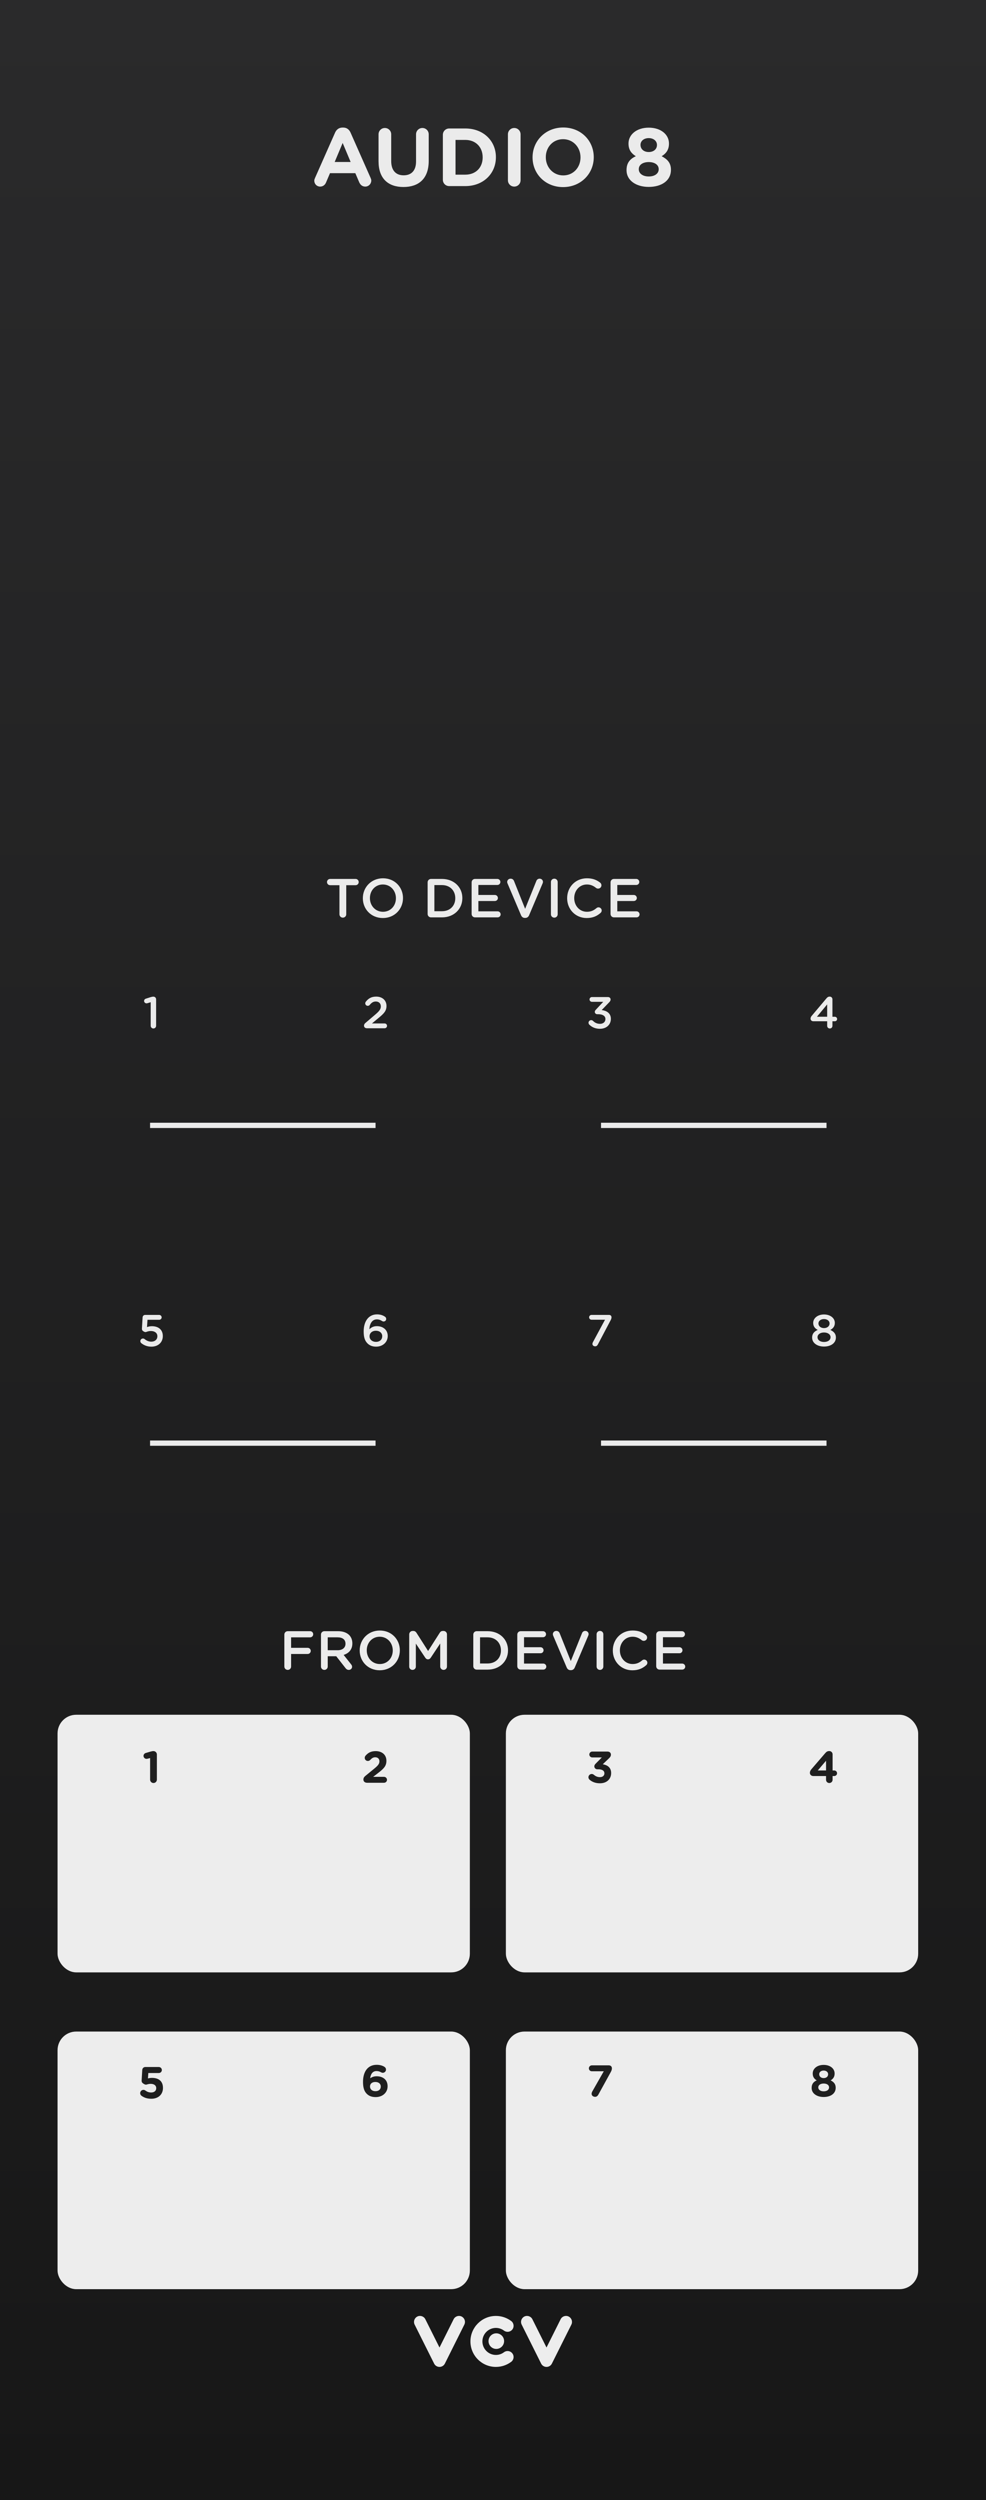 <?xml version="1.0" encoding="UTF-8"?>
<svg xmlns="http://www.w3.org/2000/svg" width="150" height="380" xmlns:xlink="http://www.w3.org/1999/xlink" viewBox="0 0 150 380">
  <rect x="0" y="0" width="150" height="380" fill="#808080" stroke="none"/>
  <defs>
    <linearGradient id="uuid-04a27c9a-d6a0-42cc-8661-4c90d509ce34" x1="75" y1="0" x2="75" y2="380" gradientUnits="userSpaceOnUse">
      <stop offset="0" stop-color="#2a2a2b"/>
      <stop offset="1" stop-color="#171717"/>
    </linearGradient>
  </defs>
  <g id="uuid-3f90dfea-7970-469d-a987-2ec0b5f83b32" data-name="FND BG">
    <rect width="150" height="380" fill="url(#uuid-04a27c9a-d6a0-42cc-8661-4c90d509ce34)"/>
  </g>
  <g id="uuid-fca0a028-b84c-4f99-84d8-775014529043" data-name="FND GRAPH">
    <rect x="8.755" y="308.779" width="62.724" height="39.157" rx="2.835" ry="2.835" fill="#ededed"/>
    <rect x="76.959" y="308.779" width="62.724" height="39.157" rx="2.835" ry="2.835" fill="#ededed"/>
    <rect x="8.755" y="260.629" width="62.724" height="39.157" rx="2.835" ry="2.835" fill="#ededed"/>
    <rect x="76.959" y="260.629" width="62.724" height="39.157" rx="2.835" ry="2.835" fill="#ededed"/>
    <g>
      <path id="uuid-e0bfd121-d179-4862-85e4-170ac4b107de" data-name="path39377" d="m66.86,359.753c-.346,0-.664-.195-.815-.501l-2.967-5.929c-.224-.452-.041-.998.407-1.227.452-.224.998-.041,1.223.412l2.152,4.295,2.148-4.295c.224-.452.774-.636,1.223-.412.452.228.636.774.408,1.227l-2.963,5.929c-.155.306-.473.501-.815.501" fill="#ededed"/>
      <path id="uuid-0e104b70-65d9-43cf-97ec-218133d90d1d" data-name="path39379" d="m83.14,359.753c-.346,0-.66-.195-.815-.501l-2.963-5.929c-.228-.452-.045-.998.407-1.227.448-.224.998-.041,1.223.412l2.148,4.295,2.148-4.295c.224-.452.774-.636,1.223-.412.452.228.636.774.412,1.227l-2.967,5.929c-.155.306-.469.501-.815.501" fill="#ededed"/>
      <path id="uuid-81af0835-260b-48d4-8c13-c6d8ef307e01" data-name="path39381" d="m75.442,359.753c-2.139,0-3.875-1.736-3.875-3.875,0-2.135,1.736-3.875,3.875-3.875.848,0,1.65.269,2.327.774.403.302.485.876.179,1.28-.302.399-.872.481-1.276.179-.355-.269-.782-.412-1.231-.412-1.133,0-2.054.921-2.054,2.054s.921,2.054,2.054,2.054c.448,0,.876-.143,1.231-.412.403-.302.974-.22,1.276.183.306.399.224.974-.179,1.275-.676.505-1.479.774-2.327.774" fill="#ededed"/>
      <path id="uuid-aa2be3c3-74bd-4ebf-9ae5-d2e7bce843d4" data-name="path39383" d="m76.689,355.832c0,.656-.534,1.186-1.19,1.186-.652,0-1.182-.53-1.182-1.186s.53-1.186,1.182-1.186c.656,0,1.19.53,1.19,1.186" fill="#ededed"/>
    </g>
    <path id="uuid-ed0a85b9-9484-457e-a091-e0199b9ebe36" data-name="path39367" d="m91.433,171.049h34.304" fill="none" stroke="#ebebeb" stroke-miterlimit="28.346" stroke-width=".8"/>
    <path id="uuid-25aa7fe0-af73-4fe0-aba1-fc9d80585310" data-name="path39369" d="m22.829,171.049h34.304" fill="none" stroke="#ebebeb" stroke-miterlimit="28.346" stroke-width=".8"/>
    <path id="uuid-1cd8d502-2729-4e50-bfbc-f64404b883fb" data-name="path39367" d="m91.433,219.347h34.304" fill="none" stroke="#ebebeb" stroke-miterlimit="28.346" stroke-width=".8"/>
    <path id="uuid-1bb7fdcc-f735-4be2-a8ac-673bd71e3f86" data-name="path39369" d="m22.829,219.347h34.304" fill="none" stroke="#ebebeb" stroke-miterlimit="28.346" stroke-width=".8"/>
  </g>
  <g id="uuid-1eabeda2-4f90-462b-a9e5-d7e5a265935d" data-name="FND TXT">
    <path d="m21.534,318.544c-.122-.088-.21-.224-.21-.4,0-.271.223-.501.494-.501.122,0,.203.034.285.095.291.21.568.305.9.305.441,0,.766-.237.766-.657v-.013c0-.407-.346-.644-.84-.644-.4,0-.576.122-.719.122-.148,0-.264-.061-.474-.21-.142-.102-.203-.244-.19-.42l.096-1.605c.014-.25.21-.447.461-.447h2.059c.252,0,.461.21.461.461s-.209.454-.461.454h-1.598l-.055.819c.189-.047.359-.081.623-.081.936,0,1.66.447,1.66,1.518v.014c0,1.002-.725,1.64-1.769,1.64-.657,0-1.11-.176-1.49-.447Z" fill="#1f1f1f"/>
    <path d="m55.787,318.232c-.346-.346-.562-.854-.562-1.795v-.014c0-1.463.664-2.588,2.08-2.588.475,0,.86.115,1.145.285.163.095.271.237.271.447,0,.271-.224.481-.494.481-.088,0-.184-.034-.258-.075-.217-.122-.414-.19-.697-.19-.59,0-.889.475-.956,1.098.237-.156.515-.305.982-.305.942,0,1.667.521,1.667,1.511v.014c0,.969-.779,1.64-1.809,1.64-.617,0-1.037-.176-1.369-.508Zm2.141-1.084v-.014c0-.4-.312-.691-.826-.691-.516,0-.812.284-.812.684v.014c0,.4.311.705.826.705.515,0,.812-.291.812-.698Z" fill="#1f1f1f"/>
    <path d="m90.093,317.907l1.761-3.089h-1.814c-.252,0-.455-.196-.455-.447,0-.25.203-.454.455-.454h2.574c.291,0,.475.17.475.468,0,.156-.062.346-.15.508l-1.902,3.456c-.137.25-.299.352-.502.352-.277,0-.535-.169-.535-.467,0-.088.041-.23.095-.325Z" fill="#1f1f1f"/>
    <path d="m123.475,317.358v-.014c0-.576.266-.915.766-1.145-.365-.224-.603-.528-.603-1.036v-.014c0-.725.664-1.301,1.667-1.301,1.002,0,1.666.569,1.666,1.301v.014c0,.508-.236.812-.603,1.036.481.251.766.556.766,1.118v.014c0,.88-.779,1.396-1.829,1.396-1.051,0-1.83-.542-1.83-1.369Zm2.65-.082v-.013c0-.366-.346-.583-.82-.583s-.82.217-.82.583v.013c0,.325.305.59.82.59.515,0,.82-.258.82-.59Zm-.143-1.998v-.014c0-.291-.251-.556-.678-.556-.428,0-.678.257-.678.549v.014c0,.332.264.583.678.583.413,0,.678-.244.678-.576Z" fill="#1f1f1f"/>
    <path d="m22.836,267.211l-.367.095c-.053.013-.128.027-.182.027-.244,0-.455-.203-.455-.447,0-.21.137-.386.346-.447l.672-.197c.195-.054.345-.088.486-.088h.014c.285,0,.516.23.516.515v3.821c0,.285-.23.515-.516.515-.283,0-.514-.23-.514-.515v-3.279Z" fill="#1f1f1f"/>
    <path d="m55.554,269.949l1.349-1.104c.589-.481.819-.745.819-1.138,0-.399-.265-.616-.638-.616-.297,0-.508.128-.771.413-.068.074-.189.149-.353.149-.265,0-.474-.21-.474-.474,0-.115.047-.237.121-.325.38-.44.826-.698,1.545-.698.982,0,1.633.576,1.633,1.463v.014c0,.792-.406,1.186-1.246,1.836l-.773.596h1.654c.25,0,.453.204.453.454,0,.251-.203.447-.453.447h-2.575c-.325,0-.562-.183-.562-.495,0-.203.094-.379.271-.521Z" fill="#1f1f1f"/>
    <path d="m89.693,270.504c-.095-.081-.176-.224-.176-.372,0-.271.23-.502.501-.502.149,0,.251.062.332.129.271.23.556.353.929.353.393,0,.67-.224.67-.576v-.014c0-.386-.346-.603-.928-.603h-.162c-.244,0-.447-.203-.447-.447,0-.143.061-.264.223-.427l.922-.928h-1.457c-.244,0-.447-.203-.447-.447,0-.244.203-.447.447-.447h2.311c.305,0,.528.176.528.46,0,.257-.122.4-.312.583l-.928.888c.643.108,1.273.447,1.273,1.328v.013c0,.894-.65,1.551-1.707,1.551-.678,0-1.186-.21-1.572-.542Z" fill="#1f1f1f"/>
    <path d="m125.666,269.942h-1.951c-.277,0-.508-.204-.508-.481,0-.217.088-.386.244-.569l2.06-2.392c.196-.23.346-.352.65-.352.278,0,.501.217.501.495v2.452h.251c.237,0,.427.19.427.427,0,.237-.189.42-.427.42h-.251v.569c0,.278-.223.495-.501.495s-.495-.217-.495-.495v-.569Zm0-.847v-1.477l-1.26,1.477h1.26Z" fill="#1f1f1f"/>
    <path d="m22.923,152.33l-.487.149c-.048.014-.109.021-.149.021-.196,0-.366-.163-.366-.353,0-.176.108-.312.277-.359l.719-.23c.162-.047.285-.075.406-.075h.014c.237,0,.413.183.413.414v4.011c0,.23-.183.414-.413.414-.224,0-.413-.183-.413-.414v-3.577Z" fill="#ebebeb"/>
    <path d="m55.593,155.48l1.457-1.24c.65-.549.887-.854.887-1.28,0-.468-.331-.739-.765-.739-.38,0-.645.176-.936.528-.061.068-.155.129-.291.129-.21,0-.38-.169-.38-.379,0-.088.034-.183.095-.258.387-.48.827-.765,1.572-.765.928,0,1.565.569,1.565,1.416v.014c0,.745-.394,1.152-1.233,1.836l-.976.813h1.924c.203,0,.366.162.366.366,0,.203-.163.366-.366.366h-2.689c-.258,0-.447-.149-.447-.393,0-.163.074-.298.217-.413Z" fill="#ebebeb"/>
    <path d="m89.667,155.751c-.075-.061-.136-.176-.136-.298,0-.217.183-.4.399-.4.122,0,.21.047.278.108.298.298.637.454,1.077.454.467,0,.819-.284.819-.718v-.014c0-.468-.427-.731-1.091-.731h-.169c-.196,0-.359-.163-.359-.359,0-.108.048-.21.176-.339l1.111-1.186h-1.721c-.203,0-.366-.163-.366-.359,0-.204.163-.366.366-.366h2.426c.237,0,.413.142.413.366,0,.196-.095.312-.237.454l-1.118,1.159c.719.088,1.396.454,1.396,1.328v.014c0,.874-.671,1.504-1.66,1.504-.698,0-1.22-.244-1.605-.616Z" fill="#ebebeb"/>
    <path d="m125.837,155.223h-2.12c-.224,0-.407-.163-.407-.393,0-.163.062-.298.184-.44l2.229-2.642c.149-.176.265-.271.508-.271.224,0,.407.176.407.4v2.662h.365c.196,0,.346.156.346.346s-.149.339-.346.339h-.365v.704c0,.224-.177.394-.4.394s-.399-.17-.399-.394v-.704Zm0-.685v-1.876l-1.559,1.876h1.559Z" fill="#ebebeb"/>
    <path d="m21.517,204.166c-.103-.082-.169-.19-.169-.325,0-.217.182-.4.398-.4.102,0,.177.027.244.082.326.264.658.4,1.03.4.535,0,.921-.318.921-.82v-.013c0-.488-.406-.786-.982-.786-.461,0-.684.162-.812.162s-.23-.047-.393-.162c-.123-.088-.17-.21-.163-.366l.102-1.707c.014-.217.177-.373.38-.373h2.147c.203,0,.372.17.372.373s-.169.366-.372.366h-1.782l-.074,1.111c.224-.081.434-.135.752-.135.928,0,1.653.488,1.653,1.491v.013c0,.962-.718,1.606-1.734,1.606-.644,0-1.132-.217-1.518-.515Z" fill="#ebebeb"/>
    <path d="m55.9,204.179c-.358-.359-.575-.854-.575-1.809v-.014c0-1.45.69-2.581,2.032-2.581.487,0,.874.129,1.186.339.129.081.21.189.21.359,0,.217-.183.386-.399.386-.075,0-.149-.027-.21-.061-.258-.169-.495-.264-.813-.264-.704,0-1.098.637-1.138,1.504.25-.244.575-.474,1.138-.474.915,0,1.653.542,1.653,1.491v.013c0,.942-.766,1.613-1.762,1.613-.582,0-1.003-.183-1.321-.501Zm2.25-1.078v-.013c0-.474-.38-.827-.969-.827-.59,0-.963.379-.963.834v.013c0,.481.394.847.982.847.59,0,.949-.366.949-.854Z" fill="#ebebeb"/>
    <path d="m90.198,204.003l1.843-3.415h-2.053c-.203,0-.366-.163-.366-.366s.163-.366.366-.366h2.662c.23,0,.38.136.38.373,0,.122-.048.271-.115.399l-1.965,3.727c-.102.189-.23.277-.399.277-.224,0-.427-.135-.427-.373,0-.068.033-.183.074-.257Z" fill="#ebebeb"/>
    <path d="m123.548,203.305v-.014c0-.569.318-.928.854-1.152-.399-.21-.691-.528-.691-1.057v-.014c0-.725.698-1.28,1.646-1.28s1.646.549,1.646,1.28v.014c0,.528-.291.847-.691,1.057.521.237.854.576.854,1.139v.013c0,.847-.771,1.375-1.809,1.375-1.036,0-1.809-.542-1.809-1.362Zm2.805-.047v-.014c0-.434-.434-.718-.996-.718s-.989.285-.989.718v.014c0,.386.366.711.989.711s.996-.318.996-.711Zm-.149-2.094v-.014c0-.365-.339-.664-.847-.664s-.847.298-.847.657v.013c0,.414.359.705.847.705.488,0,.847-.291.847-.698Z" fill="#ebebeb"/>
    <g>
      <path d="m43.258,248.444c0-.292.227-.517.518-.517h3.406c.258,0,.467.208.467.467s-.209.468-.467.468h-2.896v1.594h2.521c.259,0,.468.209.468.468s-.209.467-.468.467h-2.521v1.911c0,.284-.226.509-.51.509-.291,0-.518-.226-.518-.509v-4.858Z" fill="#ebebeb"/>
      <path d="m48.83,248.444c0-.292.225-.517.518-.517h2.086c.734,0,1.311.217,1.687.584.309.317.483.751.483,1.26v.017c0,.935-.542,1.502-1.326,1.745l1.118,1.41c.101.125.167.234.167.393,0,.284-.242.476-.492.476-.234,0-.385-.108-.502-.267l-1.418-1.811h-1.294v1.569c0,.284-.226.509-.509.509-.293,0-.518-.226-.518-.509v-4.858Zm2.529,2.379c.734,0,1.201-.384,1.201-.977v-.017c0-.626-.451-.968-1.21-.968h-1.494v1.961h1.503Z" fill="#ebebeb"/>
      <path d="m54.719,250.865v-.017c0-1.645,1.268-3.021,3.062-3.021s3.047,1.36,3.047,3.005v.017c0,1.644-1.27,3.021-3.063,3.021s-3.046-1.36-3.046-3.005Zm5.032,0v-.017c0-1.135-.826-2.078-1.986-2.078s-1.97.926-1.97,2.062v.017c0,1.135.826,2.07,1.986,2.07s1.97-.918,1.97-2.053Z" fill="#ebebeb"/>
      <path d="m62.254,248.411c0-.284.226-.518.518-.518h.108c.226,0,.376.117.476.275l1.77,2.771,1.778-2.779c.108-.176.259-.268.468-.268h.107c.293,0,.518.234.518.518v4.891c0,.284-.225.509-.518.509-.275,0-.509-.233-.509-.509v-3.505l-1.427,2.145c-.109.167-.242.267-.435.267-.184,0-.317-.1-.425-.267l-1.42-2.128v3.497c0,.284-.225.501-.509.501s-.501-.217-.501-.501v-4.899Z" fill="#ebebeb"/>
      <path d="m72.002,248.444c0-.292.225-.517.518-.517h1.66c1.837,0,3.105,1.26,3.105,2.905v.017c0,1.644-1.269,2.921-3.105,2.921h-1.66c-.293,0-.518-.225-.518-.518v-4.808Zm2.178,4.391c1.228,0,2.029-.826,2.029-1.97v-.017c0-1.144-.802-1.986-2.029-1.986h-1.151v3.973h1.151Z" fill="#ebebeb"/>
      <path d="m78.695,253.252v-4.808c0-.292.225-.517.518-.517h3.396c.25,0,.459.208.459.459,0,.259-.209.459-.459.459h-2.888v1.519h2.513c.25,0,.459.209.459.468,0,.25-.209.45-.459.45h-2.513v1.569h2.93c.251,0,.459.209.459.459,0,.259-.208.459-.459.459h-3.438c-.293,0-.518-.225-.518-.518Z" fill="#ebebeb"/>
      <path d="m86.208,253.436l-2.045-4.808c-.033-.075-.058-.15-.058-.242,0-.275.225-.5.518-.5.267,0,.441.15.525.367l1.686,4.215,1.711-4.249c.066-.175.251-.334.492-.334.284,0,.51.217.51.492,0,.075-.025.158-.051.217l-2.053,4.841c-.108.258-.301.417-.592.417h-.059c-.284,0-.477-.159-.585-.417Z" fill="#ebebeb"/>
      <path d="m90.759,248.395c0-.284.226-.509.518-.509.284,0,.509.225.509.509v4.908c0,.284-.225.509-.509.509-.292,0-.518-.226-.518-.509v-4.908Z" fill="#ebebeb"/>
      <path d="m93.228,250.865v-.017c0-1.661,1.243-3.021,3.013-3.021.901,0,1.494.267,2.004.659.107.084.199.226.199.409,0,.284-.225.501-.509.501-.142,0-.241-.05-.309-.101-.401-.325-.835-.525-1.394-.525-1.11,0-1.928.918-1.928,2.062v.017c0,1.144.809,2.07,1.928,2.07.617,0,1.035-.201,1.461-.559.074-.067.184-.117.309-.117.258,0,.484.217.484.476,0,.159-.076.284-.168.368-.551.484-1.177.785-2.119.785-1.703,0-2.972-1.327-2.972-3.005Z" fill="#ebebeb"/>
      <path d="m99.828,253.252v-4.808c0-.292.227-.517.518-.517h3.397c.251,0,.46.208.46.459,0,.259-.209.459-.46.459h-2.888v1.519h2.512c.251,0,.459.209.459.468,0,.25-.208.45-.459.45h-2.512v1.569h2.93c.25,0,.459.209.459.459,0,.259-.209.459-.459.459h-3.439c-.291,0-.518-.225-.518-.518Z" fill="#ebebeb"/>
    </g>
    <g>
      <path d="m51.641,134.543h-1.42c-.267,0-.476-.217-.476-.476s.209-.476.476-.476h3.881c.26,0,.468.217.468.476s-.208.476-.468.476h-1.427v4.424c0,.284-.233.509-.518.509s-.517-.225-.517-.509v-4.424Z" fill="#ebebeb"/>
      <path d="m55.199,136.53v-.017c0-1.644,1.27-3.021,3.063-3.021s3.046,1.36,3.046,3.004v.017c0,1.645-1.268,3.021-3.062,3.021s-3.047-1.36-3.047-3.004Zm5.033,0v-.017c0-1.135-.826-2.078-1.986-2.078s-1.97.927-1.97,2.062v.017c0,1.136.826,2.07,1.986,2.07s1.97-.918,1.97-2.053Z" fill="#ebebeb"/>
      <path d="m65.055,134.109c0-.292.227-.518.518-.518h1.662c1.836,0,3.104,1.26,3.104,2.904v.017c0,1.645-1.269,2.922-3.104,2.922h-1.662c-.291,0-.518-.226-.518-.518v-4.808Zm2.18,4.39c1.227,0,2.027-.827,2.027-1.97v-.017c0-1.143-.801-1.986-2.027-1.986h-1.152v3.973h1.152Z" fill="#ebebeb"/>
      <path d="m71.748,138.917v-4.808c0-.292.227-.518.518-.518h3.397c.251,0,.46.208.46.459,0,.259-.209.459-.46.459h-2.888v1.519h2.512c.251,0,.459.208.459.467,0,.251-.208.451-.459.451h-2.512v1.569h2.93c.25,0,.459.208.459.459,0,.258-.209.459-.459.459h-3.439c-.291,0-.518-.226-.518-.518Z" fill="#ebebeb"/>
      <path d="m79.262,139.101l-2.045-4.808c-.033-.075-.059-.15-.059-.242,0-.275.226-.501.518-.501.268,0,.443.15.526.367l1.686,4.215,1.712-4.249c.066-.175.25-.334.492-.334.283,0,.509.217.509.493,0,.075-.024.159-.05.217l-2.054,4.841c-.108.259-.3.417-.593.417h-.059c-.283,0-.475-.158-.584-.417Z" fill="#ebebeb"/>
      <path d="m83.812,134.059c0-.284.225-.509.518-.509.283,0,.509.226.509.509v4.908c0,.284-.226.509-.509.509-.293,0-.518-.225-.518-.509v-4.908Z" fill="#ebebeb"/>
      <path d="m86.281,136.53v-.017c0-1.661,1.243-3.021,3.013-3.021.901,0,1.494.267,2.003.659.109.084.201.225.201.409,0,.284-.226.5-.51.5-.142,0-.242-.05-.309-.1-.4-.326-.834-.526-1.395-.526-1.109,0-1.928.918-1.928,2.062v.017c0,1.144.811,2.07,1.928,2.07.618,0,1.035-.2,1.461-.56.076-.066.184-.116.309-.116.26,0,.484.217.484.476,0,.158-.074.284-.166.367-.551.484-1.178.784-2.121.784-1.702,0-2.971-1.327-2.971-3.004Z" fill="#ebebeb"/>
      <path d="m92.883,138.917v-4.808c0-.292.225-.518.518-.518h3.396c.25,0,.459.208.459.459,0,.259-.209.459-.459.459h-2.888v1.519h2.513c.25,0,.459.208.459.467,0,.251-.209.451-.459.451h-2.513v1.569h2.93c.251,0,.459.208.459.459,0,.258-.208.459-.459.459h-3.438c-.293,0-.518-.226-.518-.518Z" fill="#ebebeb"/>
    </g>
    <g>
      <path d="m47.925,27.047l3.053-6.894c.213-.476.601-.764,1.126-.764h.113c.525,0,.9.288,1.113.764l3.053,6.894c.062.138.101.263.101.388,0,.513-.4.926-.914.926-.45,0-.75-.263-.926-.663l-.588-1.376h-3.854l-.613,1.439c-.163.375-.488.601-.889.601-.5,0-.888-.4-.888-.901,0-.138.05-.275.112-.413Zm5.418-2.427l-1.214-2.891-1.214,2.891h2.428Z" fill="#ebebeb"/>
      <path d="m57.587,24.532v-4.116c0-.538.425-.963.963-.963s.964.425.964.963v4.066c0,1.426.713,2.165,1.889,2.165,1.177,0,1.89-.713,1.89-2.102v-4.129c0-.538.426-.963.964-.963s.963.425.963.963v4.054c0,2.653-1.488,3.954-3.841,3.954s-3.791-1.314-3.791-3.892Z" fill="#ebebeb"/>
      <path d="m67.372,20.491c0-.538.426-.964.964-.964h2.452c2.753,0,4.654,1.89,4.654,4.354v.025c0,2.465-1.901,4.379-4.654,4.379h-2.452c-.538,0-.964-.425-.964-.963v-6.832Zm3.416,6.056c1.576,0,2.64-1.063,2.64-2.615v-.025c0-1.551-1.063-2.64-2.64-2.64h-1.489v5.28h1.489Z" fill="#ebebeb"/>
      <path d="m77.269,20.416c0-.538.425-.963.963-.963s.964.425.964.963v6.981c0,.538-.426.964-.964.964s-.963-.426-.963-.964v-6.981Z" fill="#ebebeb"/>
      <path d="m81.018,23.932v-.025c0-2.49,1.965-4.529,4.667-4.529,2.703,0,4.643,2.014,4.643,4.504v.025c0,2.49-1.965,4.53-4.667,4.53-2.703,0-4.643-2.015-4.643-4.505Zm7.295,0v-.025c0-1.501-1.101-2.752-2.652-2.752s-2.628,1.226-2.628,2.728v.025c0,1.501,1.102,2.753,2.652,2.753,1.552,0,2.628-1.226,2.628-2.728Z" fill="#ebebeb"/>
      <path d="m95.314,25.884v-.025c0-1.064.488-1.689,1.414-2.115-.676-.413-1.114-.976-1.114-1.914v-.025c0-1.339,1.227-2.402,3.078-2.402s3.078,1.051,3.078,2.402v.025c0,.938-.438,1.501-1.113,1.914.888.463,1.414,1.026,1.414,2.064v.025c0,1.626-1.439,2.577-3.379,2.577s-3.378-1.001-3.378-2.527Zm4.893-.15v-.025c0-.675-.639-1.076-1.515-1.076s-1.514.4-1.514,1.076v.025c0,.601.562,1.089,1.514,1.089s1.515-.476,1.515-1.089Zm-.264-3.691v-.025c0-.538-.463-1.026-1.251-1.026s-1.251.476-1.251,1.014v.025c0,.613.488,1.076,1.251,1.076.764,0,1.251-.45,1.251-1.063Z" fill="#ebebeb"/>
    </g>
  </g>
</svg>